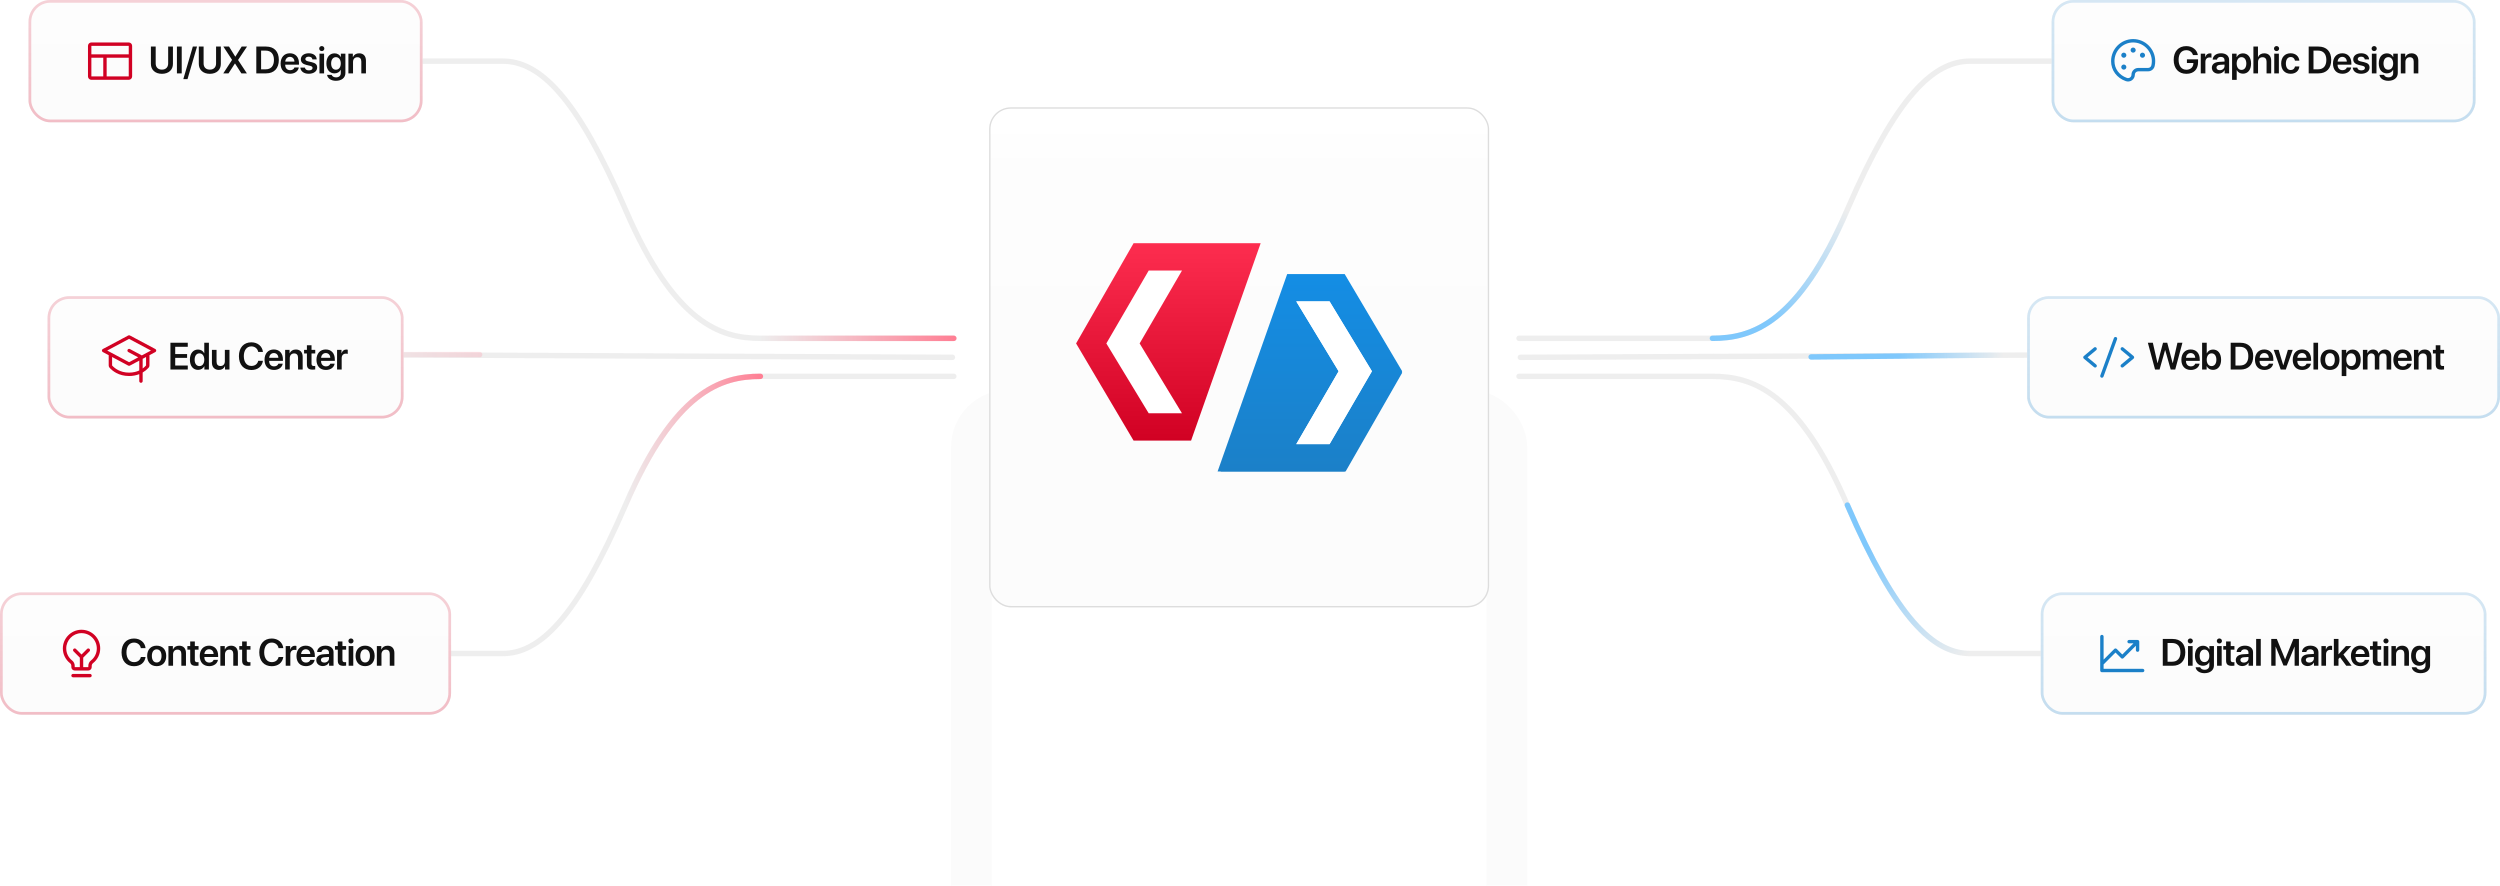 <svg width="920" height="326" viewBox="0 0 920 326" fill="none" xmlns="http://www.w3.org/2000/svg">
<g opacity="0.5">
<path d="M124 130.5L350.5 131.5" stroke="#DDDDDD" stroke-width="2" stroke-linecap="round" stroke-linejoin="round"/>
<path d="M123.999 130.497L176.5 130.497" stroke="url(#paint0_linear_2442_143)" stroke-width="2" stroke-linecap="round" stroke-linejoin="round"/>
<path d="M111 22.5H184.931C198.448 22.5 212.076 35.195 230.172 77.132C248.269 119.068 265.207 124.5 279.828 124.5H351" stroke="#DDDDDD" stroke-width="2" stroke-linecap="round" stroke-linejoin="round"/>
<path d="M279.828 124.5H351.001" stroke="url(#paint1_linear_2442_143)" stroke-width="2" stroke-linecap="round" stroke-linejoin="round"/>
<path d="M111 240.5H184.931C198.448 240.5 212.076 227.805 230.172 185.868C248.269 143.932 265.207 138.5 279.828 138.5H351" stroke="#DDDDDD" stroke-width="2" stroke-linecap="round" stroke-linejoin="round"/>
<path d="M230.172 185.867C248.268 143.93 265.206 138.499 279.827 138.499" stroke="url(#paint2_linear_2442_143)" stroke-width="2" stroke-linecap="round" stroke-linejoin="round"/>
</g>
<g opacity="0.5">
<path d="M786 130.5L559.5 131.5" stroke="#DDDDDD" stroke-width="2" stroke-linecap="round" stroke-linejoin="round"/>
<path d="M737.004 130.648L666.5 131.354" stroke="url(#paint3_linear_2442_143)" stroke-width="2" stroke-linecap="round" stroke-linejoin="round"/>
<path d="M799 22.5H725.069C711.552 22.5 697.924 35.195 679.828 77.132C661.731 119.068 644.793 124.5 630.172 124.5H559" stroke="#DDDDDD" stroke-width="2" stroke-linecap="round" stroke-linejoin="round"/>
<path d="M679.828 77.133C661.732 119.07 644.794 124.501 630.173 124.501" stroke="url(#paint4_linear_2442_143)" stroke-width="2" stroke-linecap="round" stroke-linejoin="round"/>
<path d="M799 240.5H725.069C711.552 240.5 697.924 227.805 679.828 185.868C661.731 143.932 644.793 138.5 630.172 138.5H559" stroke="#DDDDDD" stroke-width="2" stroke-linecap="round" stroke-linejoin="round"/>
<path d="M725.07 240.5C711.553 240.5 697.925 227.805 679.829 185.868" stroke="url(#paint5_linear_2442_143)" stroke-width="2" stroke-linecap="round" stroke-linejoin="round"/>
</g>
<g filter="url(#filter0_ddddi_2442_143)">
<rect x="357.5" y="33" width="197" height="197" rx="13.5" stroke="#FBFBFB" stroke-width="15"/>
</g>
<rect x="10.5" width="145" height="45" rx="8" fill="url(#paint6_linear_2442_143)"/>
<rect x="10.5" width="145" height="45" rx="8" fill="white" fill-opacity="0.8"/>
<rect x="11" y="0.5" width="144" height="44" rx="7.5" stroke="url(#paint7_linear_2442_143)" stroke-opacity="0.25"/>
<path d="M47.375 15.625H33.625C33.294 15.625 32.975 15.757 32.741 15.991C32.507 16.226 32.375 16.544 32.375 16.875V28.125C32.375 28.456 32.507 28.774 32.741 29.009C32.975 29.243 33.294 29.375 33.625 29.375H47.375C47.706 29.375 48.025 29.243 48.259 29.009C48.493 28.774 48.625 28.456 48.625 28.125V16.875C48.625 16.544 48.493 16.226 48.259 15.991C48.025 15.757 47.706 15.625 47.375 15.625ZM47.375 16.875V20H33.625V16.875H47.375ZM33.625 21.25H38V28.125H33.625V21.25ZM47.375 28.125H39.25V21.25H47.375V28.125Z" fill="#D10123"/>
<path d="M57.295 17.136V23.363C57.295 24.71 58.122 25.626 59.585 25.626C61.048 25.626 61.882 24.71 61.882 23.363V17.136H63.639V23.52C63.639 25.674 62.087 27.164 59.585 27.164C57.09 27.164 55.531 25.674 55.531 23.52V17.136H57.295ZM66.872 27H65.109V17.136H66.872V27ZM69.005 29.112H67.46L70.96 17.136H72.505L69.005 29.112ZM74.926 17.136V23.363C74.926 24.71 75.753 25.626 77.216 25.626C78.678 25.626 79.513 24.71 79.513 23.363V17.136H81.269V23.52C81.269 25.674 79.718 27.164 77.216 27.164C74.721 27.164 73.162 25.674 73.162 23.52V17.136H74.926ZM82.172 27L85.385 22.058V22.01L82.199 17.136H84.284L86.567 20.841H86.622L88.933 17.136H90.908L87.62 22.051V22.099L90.854 27H88.823L86.499 23.377H86.444L84.093 27H82.172ZM94.32 17.136H97.922C100.869 17.136 102.612 18.92 102.612 22.044C102.612 25.168 100.876 27 97.922 27H94.32V17.136ZM96.084 18.626V25.51H97.738C99.72 25.51 100.814 24.3 100.814 22.051C100.814 19.843 99.707 18.626 97.738 18.626H96.084ZM106.686 20.923C105.729 20.923 105.039 21.654 104.971 22.666H108.354C108.32 21.641 107.664 20.923 106.686 20.923ZM108.361 24.833H109.954C109.735 26.2 108.464 27.144 106.748 27.144C104.574 27.144 103.262 25.715 103.262 23.404C103.262 21.114 104.588 19.604 106.68 19.604C108.737 19.604 110.022 21.032 110.022 23.233V23.787H104.957V23.89C104.957 25.052 105.668 25.831 106.782 25.831C107.575 25.831 108.177 25.435 108.361 24.833ZM110.713 21.832C110.713 20.506 111.882 19.604 113.646 19.604C115.348 19.604 116.503 20.52 116.544 21.859H114.958C114.904 21.237 114.404 20.855 113.612 20.855C112.86 20.855 112.367 21.21 112.367 21.736C112.367 22.146 112.696 22.42 113.406 22.591L114.698 22.878C116.148 23.22 116.715 23.78 116.715 24.854C116.715 26.221 115.45 27.144 113.618 27.144C111.8 27.144 110.645 26.241 110.529 24.867H112.203C112.306 25.53 112.819 25.899 113.68 25.899C114.507 25.899 115.02 25.564 115.02 25.024C115.02 24.601 114.753 24.375 114.049 24.197L112.73 23.89C111.39 23.575 110.713 22.878 110.713 21.832ZM117.563 27V19.754H119.265V27H117.563ZM118.411 18.804C117.884 18.804 117.467 18.394 117.467 17.881C117.467 17.361 117.884 16.951 118.411 16.951C118.944 16.951 119.361 17.361 119.361 17.881C119.361 18.394 118.944 18.804 118.411 18.804ZM123.613 25.653C124.7 25.653 125.404 24.771 125.404 23.356C125.404 21.948 124.7 21.032 123.613 21.032C122.54 21.032 121.856 21.935 121.856 23.356C121.856 24.792 122.54 25.653 123.613 25.653ZM123.606 29.734C121.815 29.734 120.53 28.818 120.359 27.547H122.048C122.232 28.101 122.854 28.477 123.661 28.477C124.768 28.477 125.404 27.855 125.404 26.932V25.708H125.363C124.987 26.487 124.133 27.007 123.094 27.007C121.302 27.007 120.113 25.605 120.113 23.35C120.113 21.06 121.275 19.631 123.128 19.631C124.16 19.631 124.994 20.164 125.411 20.998H125.438V19.754H127.106V26.884C127.106 28.613 125.719 29.734 123.606 29.734ZM128.214 27V19.754H129.848V20.998H129.882C130.272 20.137 131.044 19.617 132.158 19.617C133.758 19.617 134.667 20.643 134.667 22.317V27H132.965V22.659C132.965 21.634 132.486 21.06 131.516 21.06C130.538 21.06 129.916 21.764 129.916 22.803V27H128.214Z" fill="#111111"/>
<rect x="17.5" y="109" width="131" height="45" rx="8" fill="url(#paint8_linear_2442_143)"/>
<rect x="17.5" y="109" width="131" height="45" rx="8" fill="white" fill-opacity="0.8"/>
<rect x="18" y="109.5" width="130" height="44" rx="7.5" stroke="url(#paint9_linear_2442_143)" stroke-opacity="0.25"/>
<g clip-path="url(#clip0_2442_143)">
<path d="M57.169 128.448L47.794 123.448C47.703 123.4 47.602 123.375 47.5 123.375C47.397 123.375 47.297 123.4 47.206 123.448L37.831 128.448C37.731 128.502 37.647 128.581 37.589 128.678C37.531 128.775 37.5 128.887 37.5 129C37.5 129.113 37.531 129.224 37.589 129.322C37.647 129.419 37.731 129.498 37.831 129.551L40 130.708V134.491C39.999 134.798 40.112 135.095 40.317 135.323C41.34 136.463 43.633 138.375 47.5 138.375C48.782 138.385 50.054 138.153 51.25 137.691V140.25C51.25 140.416 51.316 140.575 51.433 140.692C51.55 140.809 51.709 140.875 51.875 140.875C52.041 140.875 52.2 140.809 52.317 140.692C52.434 140.575 52.5 140.416 52.5 140.25V137.087C53.315 136.616 54.051 136.021 54.683 135.323C54.888 135.095 55.001 134.798 55 134.491V130.708L57.169 129.551C57.269 129.498 57.352 129.419 57.41 129.322C57.469 129.224 57.5 129.113 57.5 129C57.5 128.887 57.469 128.775 57.41 128.678C57.352 128.581 57.269 128.502 57.169 128.448ZM47.5 137.125C44.119 137.125 42.131 135.473 41.25 134.491V131.375L47.206 134.551C47.297 134.6 47.397 134.625 47.5 134.625C47.602 134.625 47.703 134.6 47.794 134.551L51.25 132.708V136.329C50.265 136.788 49.025 137.125 47.5 137.125ZM53.75 134.488C53.375 134.904 52.956 135.277 52.5 135.601V132.041L53.75 131.375V134.488ZM52.187 130.792L52.17 130.782L47.795 128.448C47.649 128.374 47.48 128.36 47.323 128.409C47.167 128.458 47.036 128.566 46.959 128.711C46.882 128.856 46.865 129.025 46.911 129.182C46.958 129.339 47.064 129.472 47.208 129.551L50.859 131.5L47.5 133.291L39.453 129L47.5 124.708L55.547 129L52.187 130.792Z" fill="#D10123"/>
</g>
<path d="M69.101 134.51V136H62.716V126.136H69.101V127.626H64.48V130.292H68.848V131.693H64.48V134.51H69.101ZM72.888 136.116C71.063 136.116 69.88 134.674 69.88 132.37C69.88 130.08 71.063 128.631 72.888 128.631C73.927 128.631 74.748 129.171 75.13 129.971H75.171V126.136H76.874V136H75.206V134.763H75.178C74.782 135.576 73.948 136.116 72.888 136.116ZM73.401 130.032C72.307 130.032 71.624 130.941 71.624 132.377C71.624 133.819 72.3 134.722 73.401 134.722C74.474 134.722 75.178 133.812 75.178 132.377C75.178 130.955 74.474 130.032 73.401 130.032ZM84.448 128.754V136H82.807V134.742H82.773C82.39 135.624 81.659 136.13 80.558 136.13C78.986 136.13 77.988 135.111 77.988 133.437V128.754H79.69V133.095C79.69 134.134 80.196 134.694 81.153 134.694C82.138 134.694 82.746 133.997 82.746 132.944V128.754H84.448ZM92.508 136.164C89.692 136.164 87.921 134.229 87.921 131.064C87.921 127.92 89.705 125.972 92.508 125.972C94.798 125.972 96.541 127.4 96.76 129.52H95.024C94.791 128.282 93.787 127.469 92.508 127.469C90.813 127.469 89.726 128.863 89.726 131.064C89.726 133.279 90.806 134.667 92.515 134.667C93.821 134.667 94.757 133.963 95.031 132.773H96.76C96.453 134.886 94.839 136.164 92.508 136.164ZM100.773 129.923C99.816 129.923 99.126 130.654 99.057 131.666H102.441C102.407 130.641 101.751 129.923 100.773 129.923ZM102.448 133.833H104.041C103.822 135.2 102.55 136.144 100.835 136.144C98.661 136.144 97.348 134.715 97.348 132.404C97.348 130.114 98.674 128.604 100.766 128.604C102.824 128.604 104.109 130.032 104.109 132.233V132.787H99.044V132.89C99.044 134.052 99.754 134.831 100.869 134.831C101.662 134.831 102.263 134.435 102.448 133.833ZM104.93 136V128.754H106.563V129.998H106.598C106.987 129.137 107.76 128.617 108.874 128.617C110.474 128.617 111.383 129.643 111.383 131.317V136H109.681V131.659C109.681 130.634 109.202 130.06 108.231 130.06C107.254 130.06 106.632 130.764 106.632 131.803V136H104.93ZM112.942 127.059H114.644V128.754H116.011V130.066H114.644V133.833C114.644 134.428 114.917 134.701 115.519 134.701C115.676 134.701 115.895 134.688 116.004 134.667V135.966C115.82 136.007 115.485 136.034 115.122 136.034C113.557 136.034 112.942 135.48 112.942 134.072V130.066H111.903V128.754H112.942V127.059ZM119.88 129.923C118.923 129.923 118.233 130.654 118.165 131.666H121.548C121.514 130.641 120.858 129.923 119.88 129.923ZM121.555 133.833H123.148C122.929 135.2 121.658 136.144 119.942 136.144C117.768 136.144 116.456 134.715 116.456 132.404C116.456 130.114 117.782 128.604 119.874 128.604C121.931 128.604 123.216 130.032 123.216 132.233V132.787H118.151V132.89C118.151 134.052 118.862 134.831 119.976 134.831C120.769 134.831 121.371 134.435 121.555 133.833ZM124.037 136V128.754H125.671V130.019H125.705C125.951 129.137 126.587 128.631 127.441 128.631C127.66 128.631 127.851 128.672 127.974 128.699V130.237C127.831 130.183 127.571 130.142 127.284 130.142C126.32 130.142 125.739 130.764 125.739 131.782V136H124.037Z" fill="#111111"/>
<rect y="218" width="166" height="45" rx="8" fill="url(#paint10_linear_2442_143)"/>
<rect y="218" width="166" height="45" rx="8" fill="white" fill-opacity="0.8"/>
<rect x="0.5" y="218.5" width="165" height="44" rx="7.5" stroke="url(#paint11_linear_2442_143)" stroke-opacity="0.25"/>
<path d="M33.75 248.623C33.75 248.789 33.684 248.948 33.567 249.065C33.45 249.182 33.291 249.248 33.125 249.248H26.875C26.709 249.248 26.55 249.182 26.433 249.065C26.316 248.948 26.25 248.789 26.25 248.623C26.25 248.457 26.316 248.298 26.433 248.181C26.55 248.064 26.709 247.998 26.875 247.998H33.125C33.291 247.998 33.45 248.064 33.567 248.181C33.684 248.298 33.75 248.457 33.75 248.623ZM36.875 238.623C36.878 239.665 36.642 240.694 36.187 241.631C35.731 242.568 35.068 243.389 34.247 244.03C34.093 244.148 33.969 244.299 33.883 244.472C33.797 244.645 33.751 244.836 33.75 245.029V245.498C33.75 245.83 33.618 246.148 33.384 246.382C33.15 246.616 32.832 246.748 32.5 246.748H27.5C27.169 246.748 26.851 246.616 26.616 246.382C26.382 246.148 26.25 245.83 26.25 245.498V245.029C26.25 244.838 26.206 244.65 26.122 244.478C26.037 244.307 25.915 244.157 25.763 244.04C24.945 243.403 24.282 242.587 23.825 241.655C23.367 240.723 23.128 239.7 23.125 238.662C23.105 234.938 26.114 231.838 29.834 231.748C30.751 231.726 31.663 231.888 32.516 232.223C33.37 232.559 34.147 233.062 34.803 233.702C35.459 234.343 35.981 235.108 36.336 235.953C36.692 236.798 36.875 237.706 36.875 238.623ZM35.625 238.623C35.625 237.873 35.475 237.13 35.184 236.439C34.893 235.747 34.467 235.121 33.93 234.597C33.393 234.073 32.757 233.661 32.059 233.387C31.36 233.112 30.614 232.98 29.864 232.998C26.817 233.07 24.359 235.607 24.375 238.654C24.378 239.502 24.574 240.34 24.948 241.102C25.322 241.864 25.864 242.531 26.535 243.052C26.836 243.286 27.079 243.586 27.247 243.929C27.414 244.271 27.501 244.648 27.5 245.029V245.498H29.375V242.007L27.058 239.69C26.941 239.573 26.875 239.414 26.875 239.248C26.875 239.082 26.941 238.923 27.058 238.806C27.175 238.689 27.334 238.623 27.5 238.623C27.666 238.623 27.825 238.689 27.942 238.806L30 240.864L32.058 238.806C32.116 238.748 32.185 238.702 32.261 238.67C32.337 238.639 32.418 238.623 32.5 238.623C32.582 238.623 32.663 238.639 32.739 238.67C32.815 238.702 32.884 238.748 32.942 238.806C33 238.864 33.046 238.933 33.078 239.009C33.109 239.085 33.126 239.166 33.126 239.248C33.126 239.33 33.109 239.412 33.078 239.487C33.046 239.563 33 239.632 32.942 239.69L30.625 242.007V245.498H32.5V245.029C32.501 244.647 32.589 244.269 32.758 243.926C32.927 243.583 33.172 243.283 33.474 243.049C34.146 242.524 34.689 241.852 35.062 241.085C35.435 240.318 35.627 239.476 35.625 238.623Z" fill="#D10123"/>
<path d="M49.317 245.164C46.5 245.164 44.73 243.229 44.73 240.064C44.73 236.92 46.514 234.972 49.317 234.972C51.607 234.972 53.35 236.4 53.569 238.52H51.832C51.6 237.282 50.595 236.469 49.317 236.469C47.621 236.469 46.535 237.863 46.535 240.064C46.535 242.279 47.615 243.667 49.324 243.667C50.629 243.667 51.566 242.963 51.839 241.773H53.569C53.261 243.886 51.648 245.164 49.317 245.164ZM57.664 245.144C55.538 245.144 54.157 243.729 54.157 241.377C54.157 239.039 55.551 237.604 57.664 237.604C59.776 237.604 61.171 239.032 61.171 241.377C61.171 243.729 59.79 245.144 57.664 245.144ZM57.664 243.797C58.744 243.797 59.441 242.922 59.441 241.377C59.441 239.839 58.744 238.957 57.664 238.957C56.59 238.957 55.886 239.839 55.886 241.377C55.886 242.922 56.584 243.797 57.664 243.797ZM61.984 245V237.754H63.618V238.998H63.652C64.042 238.137 64.814 237.617 65.929 237.617C67.528 237.617 68.438 238.643 68.438 240.317V245H66.735V240.659C66.735 239.634 66.257 239.06 65.286 239.06C64.309 239.06 63.687 239.764 63.687 240.803V245H61.984ZM69.996 236.059H71.698V237.754H73.066V239.066H71.698V242.833C71.698 243.428 71.972 243.701 72.573 243.701C72.731 243.701 72.95 243.688 73.059 243.667V244.966C72.874 245.007 72.539 245.034 72.177 245.034C70.612 245.034 69.996 244.48 69.996 243.072V239.066H68.957V237.754H69.996V236.059ZM76.935 238.923C75.978 238.923 75.288 239.654 75.219 240.666H78.603C78.569 239.641 77.913 238.923 76.935 238.923ZM78.61 242.833H80.203C79.984 244.2 78.712 245.144 76.997 245.144C74.823 245.144 73.51 243.715 73.51 241.404C73.51 239.114 74.836 237.604 76.928 237.604C78.986 237.604 80.271 239.032 80.271 241.233V241.787H75.206V241.89C75.206 243.052 75.916 243.831 77.031 243.831C77.824 243.831 78.425 243.435 78.61 242.833ZM81.092 245V237.754H82.725V238.998H82.76C83.149 238.137 83.922 237.617 85.036 237.617C86.635 237.617 87.545 238.643 87.545 240.317V245H85.843V240.659C85.843 239.634 85.364 239.06 84.393 239.06C83.416 239.06 82.794 239.764 82.794 240.803V245H81.092ZM89.104 236.059H90.806V237.754H92.173V239.066H90.806V242.833C90.806 243.428 91.079 243.701 91.681 243.701C91.838 243.701 92.057 243.688 92.166 243.667V244.966C91.981 245.007 91.647 245.034 91.284 245.034C89.719 245.034 89.104 244.48 89.104 243.072V239.066H88.064V237.754H89.104V236.059ZM100.001 245.164C97.184 245.164 95.414 243.229 95.414 240.064C95.414 236.92 97.198 234.972 100.001 234.972C102.291 234.972 104.034 236.4 104.253 238.52H102.516C102.284 237.282 101.279 236.469 100.001 236.469C98.305 236.469 97.218 237.863 97.218 240.064C97.218 242.279 98.299 243.667 100.007 243.667C101.313 243.667 102.25 242.963 102.523 241.773H104.253C103.945 243.886 102.332 245.164 100.001 245.164ZM105.142 245V237.754H106.775V239.019H106.809C107.056 238.137 107.691 237.631 108.546 237.631C108.765 237.631 108.956 237.672 109.079 237.699V239.237C108.935 239.183 108.676 239.142 108.389 239.142C107.425 239.142 106.844 239.764 106.844 240.782V245H105.142ZM112.525 238.923C111.568 238.923 110.877 239.654 110.809 240.666H114.193C114.158 239.641 113.502 238.923 112.525 238.923ZM114.199 242.833H115.792C115.573 244.2 114.302 245.144 112.586 245.144C110.412 245.144 109.1 243.715 109.1 241.404C109.1 239.114 110.426 237.604 112.518 237.604C114.575 237.604 115.861 239.032 115.861 241.233V241.787H110.795V241.89C110.795 243.052 111.506 243.831 112.62 243.831C113.413 243.831 114.015 243.435 114.199 242.833ZM119.327 243.831C120.291 243.831 121.063 243.188 121.063 242.313V241.76L119.388 241.862C118.568 241.917 118.096 242.286 118.096 242.86C118.096 243.455 118.588 243.831 119.327 243.831ZM118.814 245.116C117.413 245.116 116.394 244.234 116.394 242.929C116.394 241.644 117.385 240.871 119.149 240.762L121.063 240.652V240.133C121.063 239.374 120.55 238.937 119.709 238.937C118.903 238.937 118.39 239.326 118.281 239.928H116.702C116.777 238.574 117.932 237.604 119.778 237.604C121.576 237.604 122.745 238.554 122.745 240.01V245H121.104V243.845H121.07C120.653 244.631 119.744 245.116 118.814 245.116ZM124.31 236.059H126.012V237.754H127.38V239.066H126.012V242.833C126.012 243.428 126.286 243.701 126.887 243.701C127.045 243.701 127.263 243.688 127.373 243.667V244.966C127.188 245.007 126.853 245.034 126.491 245.034C124.926 245.034 124.31 244.48 124.31 243.072V239.066H123.271V237.754H124.31V236.059ZM128.303 245V237.754H130.005V245H128.303ZM129.15 236.804C128.624 236.804 128.207 236.394 128.207 235.881C128.207 235.361 128.624 234.951 129.15 234.951C129.684 234.951 130.101 235.361 130.101 235.881C130.101 236.394 129.684 236.804 129.15 236.804ZM134.36 245.144C132.234 245.144 130.853 243.729 130.853 241.377C130.853 239.039 132.247 237.604 134.36 237.604C136.472 237.604 137.867 239.032 137.867 241.377C137.867 243.729 136.486 245.144 134.36 245.144ZM134.36 243.797C135.44 243.797 136.137 242.922 136.137 241.377C136.137 239.839 135.44 238.957 134.36 238.957C133.286 238.957 132.582 239.839 132.582 241.377C132.582 242.922 133.28 243.797 134.36 243.797ZM138.68 245V237.754H140.314V238.998H140.348C140.738 238.137 141.51 237.617 142.625 237.617C144.224 237.617 145.133 238.643 145.133 240.317V245H143.431V240.659C143.431 239.634 142.953 239.06 141.982 239.06C141.004 239.06 140.382 239.764 140.382 240.803V245H138.68Z" fill="#111111"/>
<g filter="url(#filter1_ii_2442_143)">
<rect x="364" y="39.5" width="184" height="184" rx="8" fill="url(#paint12_linear_2442_143)"/>
<rect x="364" y="39.5" width="184" height="184" rx="8" fill="white" fill-opacity="0.8"/>
<rect x="364" y="39.5" width="184" height="184" rx="8" fill="url(#paint13_linear_2442_143)"/>
<rect x="364.25" y="39.75" width="183.5" height="183.5" rx="7.75" stroke="#DDDDDD" stroke-width="0.5"/>
<g clip-path="url(#clip1_2442_143)">
<path d="M417.157 89.5H463.925L438.314 162.149H417.157L396 126.383L417.157 89.5Z" fill="url(#paint14_linear_2442_143)"/>
<path d="M434.973 99.562H422.724L407.135 126.387L422.724 152.093H434.973L419.383 126.387L434.973 99.562Z" fill="white"/>
<path d="M494.842 173.5H448.074L473.685 100.852L494.842 100.852L515.999 136.617L494.842 173.5Z" fill="url(#paint15_linear_2442_143)"/>
<path d="M495.19 173.5H449.189L474.38 101.969H495.19L516 137.184L495.19 173.5Z" fill="url(#paint16_linear_2442_143)"/>
<path d="M477.028 163.445H489.276L504.865 136.62L489.276 110.914L477.027 110.914L492.617 136.62L477.028 163.445Z" fill="white"/>
<path d="M477.028 163.445H489.276L504.865 136.62L489.276 110.914L477.027 110.914L492.617 136.62L477.028 163.445Z" fill="white"/>
</g>
</g>
<rect x="755" width="156" height="45" rx="8" fill="url(#paint17_linear_2442_143)"/>
<rect x="755" width="156" height="45" rx="8" fill="white" fill-opacity="0.8"/>
<rect x="755.5" y="0.5" width="155" height="44" rx="7.5" stroke="url(#paint18_linear_2442_143)" stroke-opacity="0.25"/>
<path d="M790.685 16.71C789.172 15.212 787.129 14.373 785 14.375H784.916C782.776 14.397 780.731 15.263 779.225 16.784C777.719 18.305 776.875 20.36 776.875 22.5C776.875 25.859 778.952 28.677 782.294 29.857C782.671 29.99 783.074 30.03 783.47 29.975C783.866 29.92 784.243 29.771 784.569 29.54C784.895 29.309 785.161 29.003 785.345 28.648C785.529 28.294 785.625 27.9 785.625 27.5C785.625 27.169 785.757 26.851 785.991 26.616C786.226 26.382 786.543 26.25 786.875 26.25H790.485C791.052 26.253 791.603 26.061 792.047 25.708C792.49 25.354 792.799 24.86 792.923 24.306C793.062 23.691 793.13 23.062 793.125 22.431C793.117 21.364 792.897 20.308 792.478 19.326C792.06 18.344 791.45 17.455 790.685 16.71ZM791.701 24.031C791.639 24.307 791.484 24.553 791.263 24.729C791.042 24.906 790.768 25.001 790.485 25H786.875C786.212 25 785.576 25.263 785.107 25.732C784.638 26.201 784.375 26.837 784.375 27.5C784.375 27.7 784.327 27.896 784.235 28.074C784.143 28.251 784.01 28.404 783.847 28.519C783.684 28.634 783.495 28.709 783.298 28.736C783.1 28.764 782.898 28.744 782.71 28.677C779.882 27.68 778.125 25.312 778.125 22.5C778.125 20.689 778.839 18.951 780.113 17.664C781.387 16.376 783.118 15.644 784.929 15.625H784.999C786.81 15.632 788.546 16.351 789.832 17.626C791.118 18.901 791.852 20.631 791.874 22.441C791.879 22.976 791.822 23.51 791.704 24.031H791.701ZM785.938 18.438C785.938 18.623 785.883 18.804 785.78 18.958C785.676 19.113 785.53 19.233 785.359 19.304C785.187 19.375 784.999 19.393 784.817 19.357C784.635 19.321 784.468 19.232 784.337 19.1C784.206 18.969 784.117 18.802 784.081 18.62C784.044 18.439 784.063 18.25 784.134 18.079C784.205 17.907 784.325 17.761 784.479 17.658C784.633 17.555 784.815 17.5 785 17.5C785.249 17.5 785.487 17.599 785.663 17.775C785.839 17.95 785.938 18.189 785.938 18.438ZM782.5 20.312C782.5 20.498 782.445 20.679 782.342 20.833C782.239 20.988 782.093 21.108 781.921 21.179C781.75 21.25 781.561 21.268 781.38 21.232C781.198 21.196 781.031 21.107 780.9 20.975C780.768 20.844 780.679 20.677 780.643 20.495C780.607 20.314 780.625 20.125 780.696 19.954C780.767 19.782 780.887 19.636 781.042 19.533C781.196 19.43 781.377 19.375 781.562 19.375C781.811 19.375 782.05 19.474 782.225 19.65C782.401 19.825 782.5 20.064 782.5 20.312ZM782.5 24.688C782.5 24.873 782.445 25.054 782.342 25.208C782.239 25.363 782.093 25.483 781.921 25.554C781.75 25.625 781.561 25.643 781.38 25.607C781.198 25.571 781.031 25.482 780.9 25.35C780.768 25.219 780.679 25.052 780.643 24.87C780.607 24.689 780.625 24.5 780.696 24.329C780.767 24.157 780.887 24.011 781.042 23.908C781.196 23.805 781.377 23.75 781.562 23.75C781.811 23.75 782.05 23.849 782.225 24.025C782.401 24.2 782.5 24.439 782.5 24.688ZM789.375 20.312C789.375 20.498 789.32 20.679 789.217 20.833C789.114 20.988 788.968 21.108 788.796 21.179C788.625 21.25 788.436 21.268 788.255 21.232C788.073 21.196 787.906 21.107 787.775 20.975C787.643 20.844 787.554 20.677 787.518 20.495C787.482 20.314 787.5 20.125 787.571 19.954C787.642 19.782 787.762 19.636 787.917 19.533C788.071 19.43 788.252 19.375 788.438 19.375C788.686 19.375 788.925 19.474 789.1 19.65C789.276 19.825 789.375 20.064 789.375 20.312Z" fill="#1B80C8"/>
<path d="M808.887 22.885C808.887 25.558 807.288 27.164 804.588 27.164C801.71 27.164 799.919 25.209 799.919 22.03C799.919 18.899 801.703 16.972 804.553 16.972C806.796 16.972 808.491 18.298 808.812 20.273H807.021C806.686 19.139 805.77 18.469 804.56 18.469C802.783 18.469 801.723 19.788 801.723 22.01C801.723 24.279 802.831 25.667 804.608 25.667C806.098 25.667 807.131 24.724 807.158 23.343L807.165 23.179H804.786V21.832H808.887V22.885ZM809.879 27V19.754H811.513V21.019H811.547C811.793 20.137 812.429 19.631 813.283 19.631C813.502 19.631 813.693 19.672 813.816 19.699V21.237C813.673 21.183 813.413 21.142 813.126 21.142C812.162 21.142 811.581 21.764 811.581 22.782V27H809.879ZM816.893 25.831C817.857 25.831 818.629 25.189 818.629 24.314V23.76L816.954 23.862C816.134 23.917 815.662 24.286 815.662 24.86C815.662 25.455 816.155 25.831 816.893 25.831ZM816.38 27.116C814.979 27.116 813.96 26.234 813.96 24.929C813.96 23.644 814.951 22.871 816.715 22.762L818.629 22.652V22.133C818.629 21.374 818.116 20.936 817.276 20.936C816.469 20.936 815.956 21.326 815.847 21.928H814.268C814.343 20.574 815.498 19.604 817.344 19.604C819.142 19.604 820.311 20.554 820.311 22.01V27H818.67V25.845H818.636C818.219 26.631 817.31 27.116 816.38 27.116ZM825.383 19.631C827.222 19.631 828.391 21.06 828.391 23.377C828.391 25.688 827.229 27.116 825.411 27.116C824.358 27.116 823.538 26.61 823.141 25.797H823.107V29.386H821.405V19.754H823.066V21.005H823.1C823.51 20.164 824.331 19.631 825.383 19.631ZM824.864 25.722C825.964 25.722 826.648 24.812 826.648 23.377C826.648 21.948 825.964 21.032 824.864 21.032C823.804 21.032 823.1 21.969 823.093 23.377C823.1 24.799 823.804 25.722 824.864 25.722ZM829.253 27V17.136H830.934V20.998H830.969C831.358 20.116 832.158 19.617 833.259 19.617C834.858 19.617 835.795 20.67 835.795 22.331V27H834.093V22.68C834.093 21.668 833.587 21.06 832.602 21.06C831.577 21.06 830.955 21.77 830.955 22.837V27H829.253ZM836.923 27V19.754H838.625V27H836.923ZM837.771 18.804C837.244 18.804 836.827 18.394 836.827 17.881C836.827 17.361 837.244 16.951 837.771 16.951C838.304 16.951 838.721 17.361 838.721 17.881C838.721 18.394 838.304 18.804 837.771 18.804ZM846.159 22.338H844.552C844.415 21.565 843.875 20.984 842.966 20.984C841.893 20.984 841.202 21.887 841.202 23.377C841.202 24.895 841.9 25.77 842.98 25.77C843.841 25.77 844.402 25.277 844.559 24.457H846.165C846.029 26.077 844.778 27.144 842.959 27.144C840.84 27.144 839.473 25.729 839.473 23.377C839.473 21.06 840.84 19.604 842.946 19.604C844.86 19.604 846.042 20.814 846.159 22.338ZM849.598 17.136H853.2C856.146 17.136 857.89 18.92 857.89 22.044C857.89 25.168 856.153 27 853.2 27H849.598V17.136ZM851.361 18.626V25.51H853.016C854.998 25.51 856.092 24.3 856.092 22.051C856.092 19.843 854.984 18.626 853.016 18.626H851.361ZM861.964 20.923C861.007 20.923 860.317 21.654 860.248 22.666H863.632C863.598 21.641 862.942 20.923 861.964 20.923ZM863.639 24.833H865.232C865.013 26.2 863.741 27.144 862.026 27.144C859.852 27.144 858.539 25.715 858.539 23.404C858.539 21.114 859.865 19.604 861.957 19.604C864.015 19.604 865.3 21.032 865.3 23.233V23.787H860.235V23.89C860.235 25.052 860.946 25.831 862.06 25.831C862.853 25.831 863.454 25.435 863.639 24.833ZM865.991 21.832C865.991 20.506 867.16 19.604 868.923 19.604C870.625 19.604 871.781 20.52 871.822 21.859H870.236C870.181 21.237 869.682 20.855 868.889 20.855C868.137 20.855 867.645 21.21 867.645 21.736C867.645 22.146 867.973 22.42 868.684 22.591L869.976 22.878C871.425 23.22 871.993 23.78 871.993 24.854C871.993 26.221 870.728 27.144 868.896 27.144C867.078 27.144 865.922 26.241 865.806 24.867H867.481C867.583 25.53 868.096 25.899 868.957 25.899C869.785 25.899 870.297 25.564 870.297 25.024C870.297 24.601 870.031 24.375 869.327 24.197L868.007 23.89C866.667 23.575 865.991 22.878 865.991 21.832ZM872.841 27V19.754H874.543V27H872.841ZM873.688 18.804C873.162 18.804 872.745 18.394 872.745 17.881C872.745 17.361 873.162 16.951 873.688 16.951C874.221 16.951 874.638 17.361 874.638 17.881C874.638 18.394 874.221 18.804 873.688 18.804ZM878.891 25.653C879.978 25.653 880.682 24.771 880.682 23.356C880.682 21.948 879.978 21.032 878.891 21.032C877.817 21.032 877.134 21.935 877.134 23.356C877.134 24.792 877.817 25.653 878.891 25.653ZM878.884 29.734C877.093 29.734 875.808 28.818 875.637 27.547H877.325C877.51 28.101 878.132 28.477 878.939 28.477C880.046 28.477 880.682 27.855 880.682 26.932V25.708H880.641C880.265 26.487 879.41 27.007 878.371 27.007C876.58 27.007 875.391 25.605 875.391 23.35C875.391 21.06 876.553 19.631 878.405 19.631C879.438 19.631 880.272 20.164 880.689 20.998H880.716V19.754H882.384V26.884C882.384 28.613 880.996 29.734 878.884 29.734ZM883.492 27V19.754H885.125V20.998H885.159C885.549 20.137 886.322 19.617 887.436 19.617C889.035 19.617 889.945 20.643 889.945 22.317V27H888.243V22.659C888.243 21.634 887.764 21.06 886.793 21.06C885.816 21.06 885.194 21.764 885.194 22.803V27H883.492Z" fill="#111111"/>
<rect x="746" y="109" width="174" height="45" rx="8" fill="url(#paint19_linear_2442_143)"/>
<rect x="746" y="109" width="174" height="45" rx="8" fill="white" fill-opacity="0.8"/>
<rect x="746.5" y="109.5" width="173" height="44" rx="7.5" stroke="url(#paint20_linear_2442_143)" stroke-opacity="0.25"/>
<path d="M771.4 128.855L768.226 131.5L771.4 134.145C771.465 134.196 771.519 134.261 771.558 134.334C771.598 134.407 771.623 134.487 771.631 134.57C771.639 134.652 771.631 134.736 771.607 134.815C771.583 134.895 771.543 134.969 771.489 135.033C771.436 135.096 771.371 135.149 771.297 135.187C771.223 135.226 771.143 135.249 771.06 135.255C770.977 135.262 770.894 135.252 770.815 135.226C770.736 135.201 770.663 135.159 770.6 135.105L766.85 131.98C766.779 131.921 766.723 131.848 766.684 131.765C766.645 131.682 766.625 131.591 766.625 131.5C766.625 131.408 766.645 131.318 766.684 131.235C766.723 131.152 766.779 131.078 766.85 131.02L770.6 127.895C770.727 127.788 770.892 127.737 771.057 127.752C771.222 127.768 771.374 127.848 771.48 127.975C771.586 128.102 771.637 128.267 771.622 128.432C771.607 128.597 771.527 128.749 771.4 128.855ZM785.15 131.02L781.4 127.895C781.337 127.842 781.264 127.802 781.185 127.778C781.107 127.754 781.025 127.745 780.943 127.752C780.861 127.76 780.782 127.783 780.709 127.822C780.636 127.86 780.572 127.912 780.519 127.975C780.413 128.102 780.362 128.267 780.377 128.432C780.392 128.597 780.472 128.749 780.6 128.855L783.773 131.5L780.6 134.145C780.535 134.196 780.481 134.261 780.441 134.334C780.402 134.407 780.377 134.487 780.369 134.57C780.36 134.652 780.368 134.736 780.393 134.815C780.417 134.895 780.457 134.969 780.51 135.033C780.563 135.096 780.629 135.149 780.703 135.187C780.776 135.226 780.857 135.249 780.94 135.255C781.023 135.262 781.106 135.252 781.185 135.226C781.264 135.201 781.337 135.159 781.4 135.105L785.15 131.98C785.22 131.921 785.277 131.848 785.316 131.765C785.354 131.682 785.375 131.591 785.375 131.5C785.375 131.408 785.354 131.318 785.316 131.235C785.277 131.152 785.22 131.078 785.15 131.02ZM778.713 124.038C778.636 124.01 778.554 123.997 778.472 124.001C778.39 124.004 778.31 124.024 778.235 124.059C778.161 124.094 778.094 124.143 778.039 124.203C777.983 124.264 777.94 124.335 777.912 124.412L772.912 138.162C772.884 138.239 772.872 138.321 772.875 138.403C772.879 138.485 772.898 138.566 772.933 138.64C772.968 138.715 773.017 138.781 773.078 138.837C773.138 138.892 773.209 138.935 773.287 138.963C773.355 138.988 773.427 139 773.5 139C773.628 139 773.753 138.961 773.859 138.887C773.964 138.813 774.044 138.709 774.087 138.588L779.087 124.838C779.115 124.761 779.128 124.679 779.124 124.597C779.121 124.515 779.101 124.435 779.066 124.36C779.031 124.286 778.982 124.219 778.922 124.164C778.861 124.108 778.79 124.066 778.713 124.038Z" fill="#1B80C8"/>
<path d="M796.736 128.863L794.72 136H793.059L790.413 126.136H792.245L793.954 133.607H794.009L795.991 126.136H797.55L799.532 133.607H799.587L801.296 126.136H803.128L800.482 136H798.821L796.805 128.863H796.736ZM806.17 129.923C805.213 129.923 804.523 130.654 804.454 131.666H807.838C807.804 130.641 807.148 129.923 806.17 129.923ZM807.845 133.833H809.438C809.219 135.2 807.948 136.144 806.232 136.144C804.058 136.144 802.745 134.715 802.745 132.404C802.745 130.114 804.072 128.604 806.163 128.604C808.221 128.604 809.506 130.032 809.506 132.233V132.787H804.441V132.89C804.441 134.052 805.152 134.831 806.266 134.831C807.059 134.831 807.66 134.435 807.845 133.833ZM814.38 136.116C813.314 136.116 812.501 135.604 812.077 134.763H812.043V136H810.375V126.136H812.077V129.998H812.118C812.528 129.15 813.355 128.631 814.38 128.631C816.206 128.631 817.368 130.06 817.368 132.377C817.368 134.694 816.212 136.116 814.38 136.116ZM813.854 130.032C812.801 130.032 812.07 130.969 812.07 132.377C812.07 133.799 812.801 134.722 813.854 134.722C814.948 134.722 815.625 133.819 815.625 132.377C815.625 130.941 814.941 130.032 813.854 130.032ZM820.889 126.136H824.491C827.438 126.136 829.181 127.92 829.181 131.044C829.181 134.168 827.444 136 824.491 136H820.889V126.136ZM822.652 127.626V134.51H824.307C826.289 134.51 827.383 133.3 827.383 131.051C827.383 128.843 826.276 127.626 824.307 127.626H822.652ZM833.255 129.923C832.298 129.923 831.608 130.654 831.539 131.666H834.923C834.889 130.641 834.233 129.923 833.255 129.923ZM834.93 133.833H836.523C836.304 135.2 835.033 136.144 833.317 136.144C831.143 136.144 829.831 134.715 829.831 132.404C829.831 130.114 831.157 128.604 833.248 128.604C835.306 128.604 836.591 130.032 836.591 132.233V132.787H831.526V132.89C831.526 134.052 832.237 134.831 833.351 134.831C834.144 134.831 834.746 134.435 834.93 133.833ZM843.721 128.754L841.172 136H839.299L836.728 128.754H838.547L840.228 134.421H840.262L841.944 128.754H843.721ZM847.146 129.923C846.189 129.923 845.499 130.654 845.431 131.666H848.814C848.78 130.641 848.124 129.923 847.146 129.923ZM848.821 133.833H850.414C850.195 135.2 848.924 136.144 847.208 136.144C845.034 136.144 843.722 134.715 843.722 132.404C843.722 130.114 845.048 128.604 847.14 128.604C849.197 128.604 850.482 130.032 850.482 132.233V132.787H845.417V132.89C845.417 134.052 846.128 134.831 847.242 134.831C848.035 134.831 848.637 134.435 848.821 133.833ZM851.351 136V126.136H853.053V136H851.351ZM857.428 136.144C855.302 136.144 853.921 134.729 853.921 132.377C853.921 130.039 855.316 128.604 857.428 128.604C859.541 128.604 860.935 130.032 860.935 132.377C860.935 134.729 859.554 136.144 857.428 136.144ZM857.428 134.797C858.508 134.797 859.206 133.922 859.206 132.377C859.206 130.839 858.508 129.957 857.428 129.957C856.355 129.957 855.651 130.839 855.651 132.377C855.651 133.922 856.348 134.797 857.428 134.797ZM865.727 128.631C867.566 128.631 868.735 130.06 868.735 132.377C868.735 134.688 867.573 136.116 865.755 136.116C864.702 136.116 863.882 135.61 863.485 134.797H863.451V138.386H861.749V128.754H863.41V130.005H863.444C863.854 129.164 864.675 128.631 865.727 128.631ZM865.208 134.722C866.308 134.722 866.992 133.812 866.992 132.377C866.992 130.948 866.308 130.032 865.208 130.032C864.148 130.032 863.444 130.969 863.437 132.377C863.444 133.799 864.148 134.722 865.208 134.722ZM869.549 136V128.754H871.183V130.012H871.217C871.531 129.171 872.297 128.617 873.281 128.617C874.307 128.617 875.038 129.144 875.305 130.073H875.346C875.694 129.178 876.556 128.617 877.602 128.617C879.03 128.617 879.967 129.581 879.967 131.03V136H878.265V131.447C878.265 130.559 877.8 130.053 876.966 130.053C876.146 130.053 875.585 130.654 875.585 131.522V136H873.931V131.358C873.931 130.552 873.439 130.053 872.646 130.053C871.825 130.053 871.251 130.688 871.251 131.563V136H869.549ZM884.178 129.923C883.221 129.923 882.531 130.654 882.462 131.666H885.846C885.812 130.641 885.156 129.923 884.178 129.923ZM885.853 133.833H887.446C887.227 135.2 885.955 136.144 884.24 136.144C882.066 136.144 880.753 134.715 880.753 132.404C880.753 130.114 882.079 128.604 884.171 128.604C886.229 128.604 887.514 130.032 887.514 132.233V132.787H882.449V132.89C882.449 134.052 883.16 134.831 884.274 134.831C885.067 134.831 885.668 134.435 885.853 133.833ZM888.335 136V128.754H889.968V129.998H890.003C890.392 129.137 891.165 128.617 892.279 128.617C893.879 128.617 894.788 129.643 894.788 131.317V136H893.086V131.659C893.086 130.634 892.607 130.06 891.636 130.06C890.659 130.06 890.037 130.764 890.037 131.803V136H888.335ZM896.347 127.059H898.049V128.754H899.416V130.066H898.049V133.833C898.049 134.428 898.322 134.701 898.924 134.701C899.081 134.701 899.3 134.688 899.409 134.667V135.966C899.225 136.007 898.89 136.034 898.527 136.034C896.962 136.034 896.347 135.48 896.347 134.072V130.066H895.308V128.754H896.347V127.059Z" fill="#111111"/>
<rect x="751" y="218" width="164" height="45" rx="8" fill="url(#paint21_linear_2442_143)"/>
<rect x="751" y="218" width="164" height="45" rx="8" fill="white" fill-opacity="0.8"/>
<rect x="751.5" y="218.5" width="163" height="44" rx="7.5" stroke="url(#paint22_linear_2442_143)" stroke-opacity="0.25"/>
<path d="M789.125 246.75C789.125 246.916 789.059 247.075 788.942 247.192C788.825 247.309 788.666 247.375 788.5 247.375H773.5C773.334 247.375 773.175 247.309 773.058 247.192C772.941 247.075 772.875 246.916 772.875 246.75V234.25C772.875 234.084 772.941 233.925 773.058 233.808C773.175 233.691 773.334 233.625 773.5 233.625C773.666 233.625 773.825 233.691 773.942 233.808C774.059 233.925 774.125 234.084 774.125 234.25V242.741L778.058 238.808C778.116 238.75 778.185 238.704 778.261 238.672C778.337 238.641 778.418 238.625 778.5 238.625C778.582 238.625 778.663 238.641 778.739 238.672C778.815 238.704 778.884 238.75 778.942 238.808L781 240.866L785.116 236.75H783.5C783.334 236.75 783.175 236.684 783.058 236.567C782.941 236.45 782.875 236.291 782.875 236.125C782.875 235.959 782.941 235.8 783.058 235.683C783.175 235.566 783.334 235.5 783.5 235.5H786.625C786.791 235.5 786.95 235.566 787.067 235.683C787.184 235.8 787.25 235.959 787.25 236.125V239.25C787.25 239.416 787.184 239.575 787.067 239.692C786.95 239.809 786.791 239.875 786.625 239.875C786.459 239.875 786.3 239.809 786.183 239.692C786.066 239.575 786 239.416 786 239.25V237.634L781.442 242.192C781.384 242.25 781.315 242.296 781.239 242.328C781.163 242.359 781.082 242.375 781 242.375C780.918 242.375 780.837 242.359 780.761 242.328C780.685 242.296 780.616 242.25 780.558 242.192L778.5 240.134L774.125 244.509V246.125H788.5C788.666 246.125 788.825 246.191 788.942 246.308C789.059 246.425 789.125 246.584 789.125 246.75Z" fill="#1B80C8"/>
<path d="M795.902 235.136H799.505C802.451 235.136 804.194 236.92 804.194 240.044C804.194 243.168 802.458 245 799.505 245H795.902V235.136ZM797.666 236.626V243.51H799.32C801.303 243.51 802.396 242.3 802.396 240.051C802.396 237.843 801.289 236.626 799.32 236.626H797.666ZM805.186 245V237.754H806.888V245H805.186ZM806.033 236.804C805.507 236.804 805.09 236.394 805.09 235.881C805.09 235.361 805.507 234.951 806.033 234.951C806.566 234.951 806.983 235.361 806.983 235.881C806.983 236.394 806.566 236.804 806.033 236.804ZM811.236 243.653C812.323 243.653 813.027 242.771 813.027 241.356C813.027 239.948 812.323 239.032 811.236 239.032C810.162 239.032 809.479 239.935 809.479 241.356C809.479 242.792 810.162 243.653 811.236 243.653ZM811.229 247.734C809.438 247.734 808.153 246.818 807.982 245.547H809.67C809.855 246.101 810.477 246.477 811.284 246.477C812.391 246.477 813.027 245.854 813.027 244.932V243.708H812.986C812.61 244.487 811.755 245.007 810.716 245.007C808.925 245.007 807.736 243.605 807.736 241.35C807.736 239.06 808.898 237.631 810.75 237.631C811.783 237.631 812.617 238.164 813.034 238.998H813.061V237.754H814.729V244.884C814.729 246.613 813.341 247.734 811.229 247.734ZM815.878 245V237.754H817.58V245H815.878ZM816.725 236.804C816.199 236.804 815.782 236.394 815.782 235.881C815.782 235.361 816.199 234.951 816.725 234.951C817.258 234.951 817.675 235.361 817.675 235.881C817.675 236.394 817.258 236.804 816.725 236.804ZM819.2 236.059H820.902V237.754H822.269V239.066H820.902V242.833C820.902 243.428 821.176 243.701 821.777 243.701C821.934 243.701 822.153 243.688 822.263 243.667V244.966C822.078 245.007 821.743 245.034 821.381 245.034C819.815 245.034 819.2 244.48 819.2 243.072V239.066H818.161V237.754H819.2V236.059ZM825.701 243.831C826.665 243.831 827.438 243.188 827.438 242.313V241.76L825.763 241.862C824.943 241.917 824.471 242.286 824.471 242.86C824.471 243.455 824.963 243.831 825.701 243.831ZM825.189 245.116C823.787 245.116 822.769 244.234 822.769 242.929C822.769 241.644 823.76 240.871 825.524 240.762L827.438 240.652V240.133C827.438 239.374 826.925 238.937 826.084 238.937C825.278 238.937 824.765 239.326 824.655 239.928H823.076C823.152 238.574 824.307 237.604 826.153 237.604C827.95 237.604 829.119 238.554 829.119 240.01V245H827.479V243.845H827.444C827.028 244.631 826.118 245.116 825.189 245.116ZM830.261 245V235.136H831.963V245H830.261ZM846.005 245H844.419V238H844.371L841.521 244.918H840.317L837.467 238H837.419V245H835.826V235.136H837.87L840.892 242.58H840.946L843.968 235.136H846.005V245ZM849.765 243.831C850.729 243.831 851.501 243.188 851.501 242.313V241.76L849.826 241.862C849.006 241.917 848.534 242.286 848.534 242.86C848.534 243.455 849.027 243.831 849.765 243.831ZM849.252 245.116C847.851 245.116 846.832 244.234 846.832 242.929C846.832 241.644 847.824 240.871 849.587 240.762L851.501 240.652V240.133C851.501 239.374 850.989 238.937 850.148 238.937C849.341 238.937 848.828 239.326 848.719 239.928H847.14C847.215 238.574 848.37 237.604 850.216 237.604C852.014 237.604 853.183 238.554 853.183 240.01V245H851.542V243.845H851.508C851.091 244.631 850.182 245.116 849.252 245.116ZM854.277 245V237.754H855.911V239.019H855.945C856.191 238.137 856.827 237.631 857.681 237.631C857.9 237.631 858.091 237.672 858.214 237.699V239.237C858.071 239.183 857.811 239.142 857.524 239.142C856.56 239.142 855.979 239.764 855.979 240.782V245H854.277ZM860.58 240.775L863.307 237.754H865.269L862.371 240.871L865.392 245H863.424L861.134 241.903L860.559 242.484V245H858.857V235.136H860.559V240.775H860.58ZM868.571 238.923C867.614 238.923 866.924 239.654 866.856 240.666H870.239C870.205 239.641 869.549 238.923 868.571 238.923ZM870.246 242.833H871.839C871.62 244.2 870.349 245.144 868.633 245.144C866.459 245.144 865.147 243.715 865.147 241.404C865.147 239.114 866.473 237.604 868.565 237.604C870.622 237.604 871.907 239.032 871.907 241.233V241.787H866.842V241.89C866.842 243.052 867.553 243.831 868.667 243.831C869.46 243.831 870.062 243.435 870.246 242.833ZM873.2 236.059H874.902V237.754H876.269V239.066H874.902V242.833C874.902 243.428 875.175 243.701 875.777 243.701C875.934 243.701 876.153 243.688 876.262 243.667V244.966C876.078 245.007 875.743 245.034 875.38 245.034C873.815 245.034 873.2 244.48 873.2 243.072V239.066H872.161V237.754H873.2V236.059ZM877.192 245V237.754H878.894V245H877.192ZM878.04 236.804C877.513 236.804 877.096 236.394 877.096 235.881C877.096 235.361 877.513 234.951 878.04 234.951C878.573 234.951 878.99 235.361 878.99 235.881C878.99 236.394 878.573 236.804 878.04 236.804ZM880.043 245V237.754H881.677V238.998H881.711C882.101 238.137 882.873 237.617 883.987 237.617C885.587 237.617 886.496 238.643 886.496 240.317V245H884.794V240.659C884.794 239.634 884.315 239.06 883.345 239.06C882.367 239.06 881.745 239.764 881.745 240.803V245H880.043ZM890.782 243.653C891.869 243.653 892.573 242.771 892.573 241.356C892.573 239.948 891.869 239.032 890.782 239.032C889.709 239.032 889.026 239.935 889.026 241.356C889.026 242.792 889.709 243.653 890.782 243.653ZM890.776 247.734C888.985 247.734 887.699 246.818 887.529 245.547H889.217C889.402 246.101 890.024 246.477 890.83 246.477C891.938 246.477 892.573 245.854 892.573 244.932V243.708H892.532C892.156 244.487 891.302 245.007 890.263 245.007C888.472 245.007 887.282 243.605 887.282 241.35C887.282 239.06 888.445 237.631 890.297 237.631C891.329 237.631 892.163 238.164 892.58 238.998H892.608V237.754H894.276V244.884C894.276 246.613 892.888 247.734 890.776 247.734Z" fill="#111111"/>
<defs>
<filter id="filter0_ddddi_2442_143" x="325" y="20.5" width="262" height="305" filterUnits="userSpaceOnUse" color-interpolation-filters="sRGB">
<feFlood flood-opacity="0" result="BackgroundImageFix"/>
<feColorMatrix in="SourceAlpha" type="matrix" values="0 0 0 0 0 0 0 0 0 0 0 0 0 0 0 0 0 0 127 0" result="hardAlpha"/>
<feOffset dy="4"/>
<feGaussianBlur stdDeviation="4.5"/>
<feColorMatrix type="matrix" values="0 0 0 0 0.29 0 0 0 0 0.29 0 0 0 0 0.29 0 0 0 0.1 0"/>
<feBlend mode="normal" in2="BackgroundImageFix" result="effect1_dropShadow_2442_143"/>
<feColorMatrix in="SourceAlpha" type="matrix" values="0 0 0 0 0 0 0 0 0 0 0 0 0 0 0 0 0 0 127 0" result="hardAlpha"/>
<feOffset dy="16"/>
<feGaussianBlur stdDeviation="8"/>
<feColorMatrix type="matrix" values="0 0 0 0 0.29 0 0 0 0 0.29 0 0 0 0 0.29 0 0 0 0.09 0"/>
<feBlend mode="normal" in2="effect1_dropShadow_2442_143" result="effect2_dropShadow_2442_143"/>
<feColorMatrix in="SourceAlpha" type="matrix" values="0 0 0 0 0 0 0 0 0 0 0 0 0 0 0 0 0 0 127 0" result="hardAlpha"/>
<feOffset dy="35"/>
<feGaussianBlur stdDeviation="10.5"/>
<feColorMatrix type="matrix" values="0 0 0 0 0.29 0 0 0 0 0.29 0 0 0 0 0.29 0 0 0 0.05 0"/>
<feBlend mode="normal" in2="effect2_dropShadow_2442_143" result="effect3_dropShadow_2442_143"/>
<feColorMatrix in="SourceAlpha" type="matrix" values="0 0 0 0 0 0 0 0 0 0 0 0 0 0 0 0 0 0 127 0" result="hardAlpha"/>
<feOffset dy="63"/>
<feGaussianBlur stdDeviation="12.5"/>
<feColorMatrix type="matrix" values="0 0 0 0 0.29 0 0 0 0 0.29 0 0 0 0 0.29 0 0 0 0.01 0"/>
<feBlend mode="normal" in2="effect3_dropShadow_2442_143" result="effect4_dropShadow_2442_143"/>
<feBlend mode="normal" in="SourceGraphic" in2="effect4_dropShadow_2442_143" result="shape"/>
<feColorMatrix in="SourceAlpha" type="matrix" values="0 0 0 0 0 0 0 0 0 0 0 0 0 0 0 0 0 0 127 0" result="hardAlpha"/>
<feOffset/>
<feGaussianBlur stdDeviation="0.5"/>
<feComposite in2="hardAlpha" operator="arithmetic" k2="-1" k3="1"/>
<feColorMatrix type="matrix" values="0 0 0 0 0.067 0 0 0 0 0.067 0 0 0 0 0.067 0 0 0 0.5 0"/>
<feBlend mode="color-burn" in2="shape" result="effect5_innerShadow_2442_143"/>
</filter>
<filter id="filter1_ii_2442_143" x="364" y="37.5" width="184" height="188" filterUnits="userSpaceOnUse" color-interpolation-filters="sRGB">
<feFlood flood-opacity="0" result="BackgroundImageFix"/>
<feBlend mode="normal" in="SourceGraphic" in2="BackgroundImageFix" result="shape"/>
<feColorMatrix in="SourceAlpha" type="matrix" values="0 0 0 0 0 0 0 0 0 0 0 0 0 0 0 0 0 0 127 0" result="hardAlpha"/>
<feOffset dy="4"/>
<feGaussianBlur stdDeviation="1"/>
<feComposite in2="hardAlpha" operator="arithmetic" k2="-1" k3="1"/>
<feColorMatrix type="matrix" values="0 0 0 0 1 0 0 0 0 1 0 0 0 0 1 0 0 0 0.5 0"/>
<feBlend mode="normal" in2="shape" result="effect1_innerShadow_2442_143"/>
<feColorMatrix in="SourceAlpha" type="matrix" values="0 0 0 0 0 0 0 0 0 0 0 0 0 0 0 0 0 0 127 0" result="hardAlpha"/>
<feOffset dy="-4"/>
<feGaussianBlur stdDeviation="1"/>
<feComposite in2="hardAlpha" operator="arithmetic" k2="-1" k3="1"/>
<feColorMatrix type="matrix" values="0 0 0 0 0 0 0 0 0 0 0 0 0 0 0 0 0 0 0.03 0"/>
<feBlend mode="normal" in2="effect1_innerShadow_2442_143" result="effect2_innerShadow_2442_143"/>
</filter>
<linearGradient id="paint0_linear_2442_143" x1="123.999" y1="130.526" x2="350.5" y2="131.472" gradientUnits="userSpaceOnUse">
<stop stop-color="#FF002A" stop-opacity="0"/>
<stop offset="1" stop-color="#FF002A"/>
</linearGradient>
<linearGradient id="paint1_linear_2442_143" x1="279.828" y1="125" x2="351.001" y2="125" gradientUnits="userSpaceOnUse">
<stop stop-color="#FF002A" stop-opacity="0"/>
<stop offset="1" stop-color="#FF002A"/>
</linearGradient>
<linearGradient id="paint2_linear_2442_143" x1="230.172" y1="162.183" x2="279.827" y2="162.183" gradientUnits="userSpaceOnUse">
<stop stop-color="#FF002A" stop-opacity="0"/>
<stop offset="1" stop-color="#FF002A"/>
</linearGradient>
<linearGradient id="paint3_linear_2442_143" x1="698.201" y1="131.28" x2="737.248" y2="130.654" gradientUnits="userSpaceOnUse">
<stop stop-color="#0091F9"/>
<stop offset="1" stop-color="#0093FB" stop-opacity="0"/>
</linearGradient>
<linearGradient id="paint4_linear_2442_143" x1="652.5" y1="119.501" x2="680" y2="77.501" gradientUnits="userSpaceOnUse">
<stop stop-color="#0091F9"/>
<stop offset="1" stop-color="#0093FB" stop-opacity="0"/>
</linearGradient>
<linearGradient id="paint5_linear_2442_143" x1="700.171" y1="191.635" x2="734.174" y2="232.66" gradientUnits="userSpaceOnUse">
<stop stop-color="#0091F9"/>
<stop offset="1" stop-color="#0093FB" stop-opacity="0"/>
</linearGradient>
<linearGradient id="paint6_linear_2442_143" x1="83" y1="0" x2="83" y2="45" gradientUnits="userSpaceOnUse">
<stop stop-color="#F5F5F5"/>
<stop offset="1" stop-color="#EEEEEE"/>
</linearGradient>
<linearGradient id="paint7_linear_2442_143" x1="83" y1="0" x2="83" y2="45" gradientUnits="userSpaceOnUse">
<stop stop-color="#D10123" stop-opacity="0.69"/>
<stop offset="1" stop-color="#D10123"/>
</linearGradient>
<linearGradient id="paint8_linear_2442_143" x1="83" y1="109" x2="83" y2="154" gradientUnits="userSpaceOnUse">
<stop stop-color="#F5F5F5"/>
<stop offset="1" stop-color="#EEEEEE"/>
</linearGradient>
<linearGradient id="paint9_linear_2442_143" x1="83" y1="109" x2="83" y2="154" gradientUnits="userSpaceOnUse">
<stop stop-color="#D10123" stop-opacity="0.69"/>
<stop offset="1" stop-color="#D10123"/>
</linearGradient>
<linearGradient id="paint10_linear_2442_143" x1="83" y1="218" x2="83" y2="263" gradientUnits="userSpaceOnUse">
<stop stop-color="#F5F5F5"/>
<stop offset="1" stop-color="#EEEEEE"/>
</linearGradient>
<linearGradient id="paint11_linear_2442_143" x1="83" y1="218" x2="83" y2="263" gradientUnits="userSpaceOnUse">
<stop stop-color="#D10123" stop-opacity="0.69"/>
<stop offset="1" stop-color="#D10123"/>
</linearGradient>
<linearGradient id="paint12_linear_2442_143" x1="456" y1="39.5" x2="456" y2="223.5" gradientUnits="userSpaceOnUse">
<stop stop-color="#F5F5F5"/>
<stop offset="1" stop-color="#EEEEEE"/>
</linearGradient>
<linearGradient id="paint13_linear_2442_143" x1="456" y1="39.5" x2="456" y2="223.5" gradientUnits="userSpaceOnUse">
<stop offset="0.029" stop-color="white"/>
<stop offset="0.125" stop-color="white" stop-opacity="0"/>
</linearGradient>
<linearGradient id="paint14_linear_2442_143" x1="429.962" y1="89.5" x2="429.962" y2="162.149" gradientUnits="userSpaceOnUse">
<stop stop-color="#FD2D4F"/>
<stop offset="1" stop-color="#D10123"/>
</linearGradient>
<linearGradient id="paint15_linear_2442_143" x1="482.036" y1="100.852" x2="482.036" y2="173.5" gradientUnits="userSpaceOnUse">
<stop stop-color="#148DE4"/>
<stop offset="1" stop-color="#1B80C8"/>
</linearGradient>
<linearGradient id="paint16_linear_2442_143" x1="482.595" y1="101.969" x2="482.595" y2="173.5" gradientUnits="userSpaceOnUse">
<stop stop-color="#148DE4"/>
<stop offset="1" stop-color="#1B80C8"/>
</linearGradient>
<linearGradient id="paint17_linear_2442_143" x1="833" y1="0" x2="833" y2="45" gradientUnits="userSpaceOnUse">
<stop stop-color="#F5F5F5"/>
<stop offset="1" stop-color="#EEEEEE"/>
</linearGradient>
<linearGradient id="paint18_linear_2442_143" x1="833" y1="0" x2="833" y2="45" gradientUnits="userSpaceOnUse">
<stop stop-color="#1B80C8" stop-opacity="0.69"/>
<stop offset="1" stop-color="#1B80C8"/>
</linearGradient>
<linearGradient id="paint19_linear_2442_143" x1="833" y1="109" x2="833" y2="154" gradientUnits="userSpaceOnUse">
<stop stop-color="#F5F5F5"/>
<stop offset="1" stop-color="#EEEEEE"/>
</linearGradient>
<linearGradient id="paint20_linear_2442_143" x1="833" y1="109" x2="833" y2="154" gradientUnits="userSpaceOnUse">
<stop stop-color="#1B80C8" stop-opacity="0.69"/>
<stop offset="1" stop-color="#1B80C8"/>
</linearGradient>
<linearGradient id="paint21_linear_2442_143" x1="833" y1="218" x2="833" y2="263" gradientUnits="userSpaceOnUse">
<stop stop-color="#F5F5F5"/>
<stop offset="1" stop-color="#EEEEEE"/>
</linearGradient>
<linearGradient id="paint22_linear_2442_143" x1="833" y1="218" x2="833" y2="263" gradientUnits="userSpaceOnUse">
<stop stop-color="#1B80C8" stop-opacity="0.69"/>
<stop offset="1" stop-color="#1B80C8"/>
</linearGradient>
<clipPath id="clip0_2442_143">
<rect width="20" height="20" fill="white" transform="translate(37.5 121.5)"/>
</clipPath>
<clipPath id="clip1_2442_143">
<rect width="120" height="84" fill="white" transform="translate(396 89.5)"/>
</clipPath>
</defs>
</svg>
